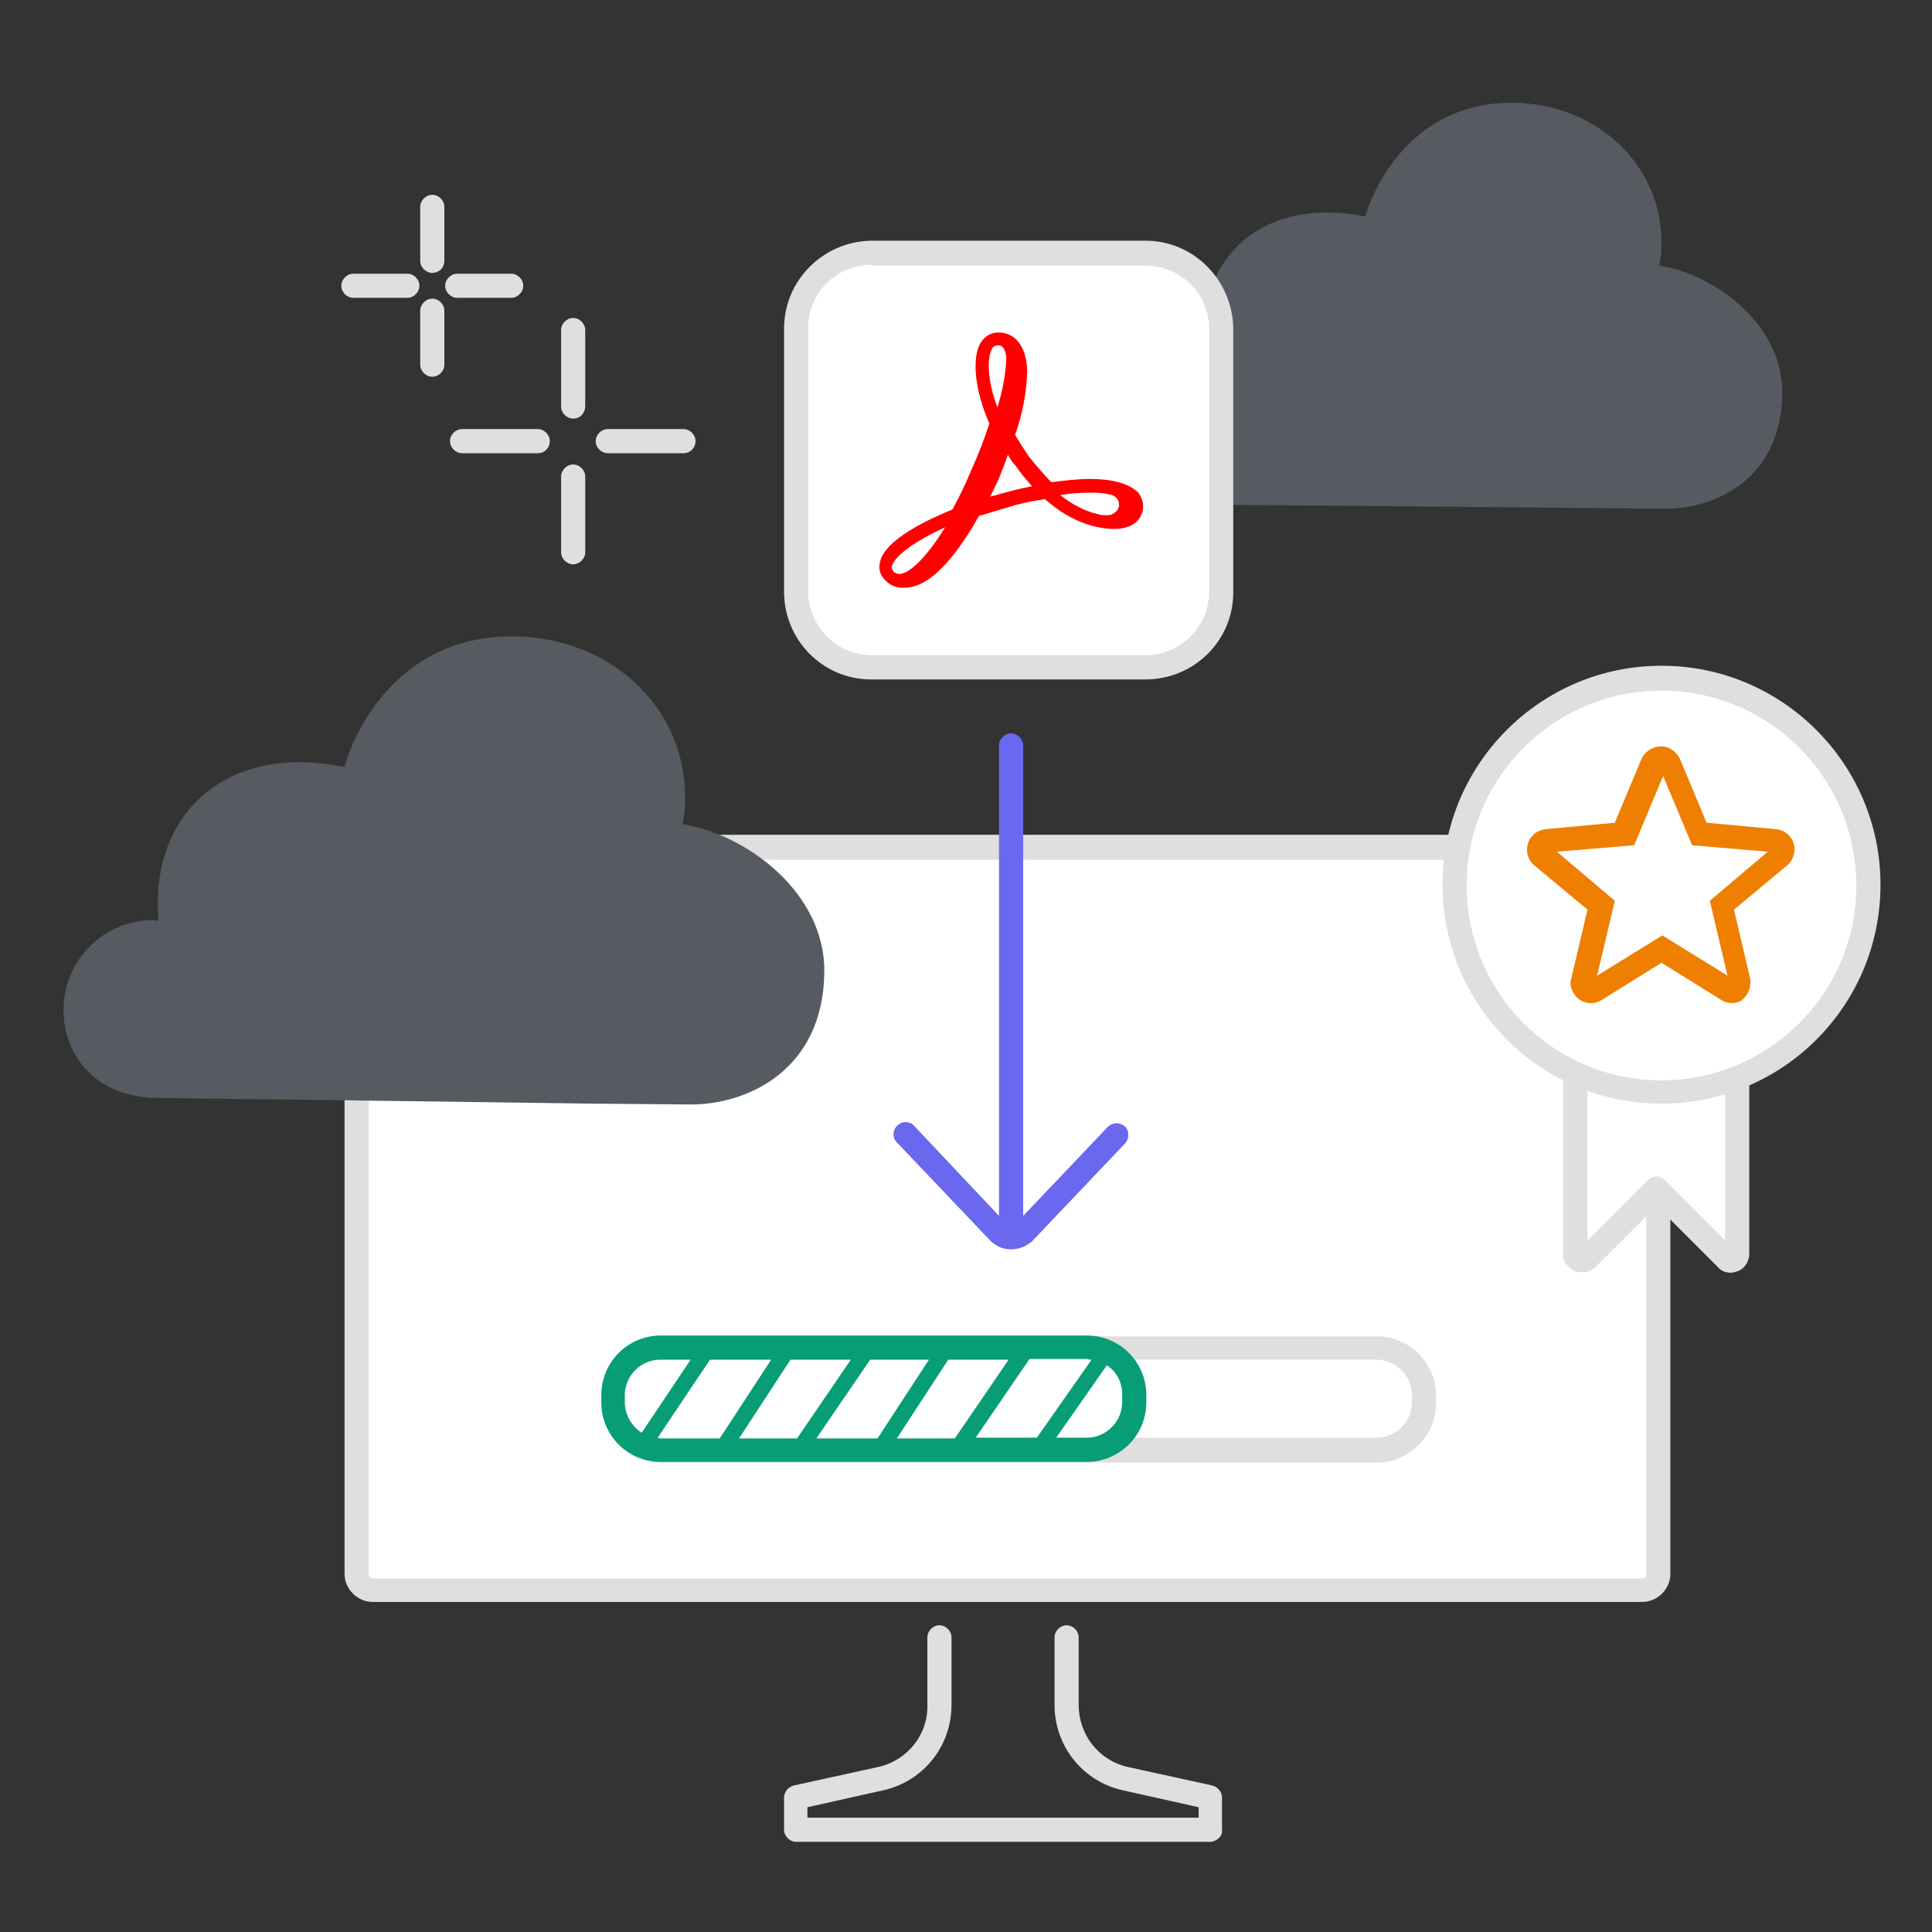 <?xml version="1.0" encoding="utf-8"?>
<!-- Generator: Adobe Illustrator 24.3.0, SVG Export Plug-In . SVG Version: 6.00 Build 0)  -->
<svg version="1.1" id="Layer_1" xmlns="http://www.w3.org/2000/svg" xmlns:xlink="http://www.w3.org/1999/xlink" x="0px" y="0px"
	 viewBox="0 0 240 240" style="enable-background:new 0 0 240 240;" xml:space="preserve">
<rect x="0" y="0" width="240" height="240" fill="#333333" stroke="none"/>
<style type="text/css">
	.st0{fill:#FFFFFF;}
	.st1{fill:#DFDFDF;}
	.st2{fill:#565B61;}
	.st3{fill:#FF0000;}
	.st4{fill:#6A68EF;}
	.st5{fill:#EF7F00;}
	.st6{fill:#079D76;}
</style>
<g id="desktop_monitor_lg">
	<path class="st0" d="M46.3,105.3H204c1.1,0,2,0.9,2,2v88.3c0,1.1-0.9,2-2,2H46.3c-1.1,0-2-0.9-2-2v-88.3
		C44.3,106.2,45.2,105.3,46.3,105.3z"/>
	<path class="st1" d="M204,199H46.3c-1.9,0-3.5-1.6-3.5-3.5v-88.3c0-1.9,1.6-3.5,3.5-3.5c0,0,0,0,0,0H204c1.9,0,3.5,1.6,3.5,3.5
		v88.3C207.5,197.4,205.9,199,204,199L204,199z M46.3,106.8c-0.3,0-0.5,0.2-0.5,0.5v88.3c0,0.3,0.2,0.5,0.5,0.5H204
		c0.3,0,0.5-0.2,0.5-0.5v-88.3c0-0.3-0.2-0.5-0.5-0.5H46.3z"/>
	<path class="st1" d="M150.4,228.8H98.9c-0.8,0-1.5-0.7-1.5-1.5v-4c0-0.7,0.5-1.3,1.2-1.5l10.5-2.3c3.6-0.8,6.2-4,6.1-7.7v-8.4
		c0-0.8,0.7-1.5,1.5-1.5s1.5,0.7,1.5,1.5v8.4c0,5.1-3.5,9.5-8.5,10.6l-9.4,2.1v1.3h48.6v-1.3l-9.4-2.1c-5-1.1-8.5-5.5-8.5-10.6v-8.4
		c0-0.8,0.7-1.5,1.5-1.5s1.5,0.7,1.5,1.5v8.4c0,3.7,2.5,6.9,6.1,7.7l10.5,2.3c0.7,0.2,1.2,0.8,1.2,1.5v4
		C151.9,228.1,151.2,228.7,150.4,228.8z"/>
</g>
<path class="st0" d="M82.1,167.4h88.9c3.3,0,5.9,2.7,5.9,5.9v0.9c0,3.3-2.7,5.9-5.9,5.9H82.1c-3.3,0-5.9-2.7-5.9-5.9v-0.9
	C76.1,170,78.8,167.4,82.1,167.4z"/>
<path class="st1" d="M171,181.7H82.1c-4.1,0-7.4-3.3-7.4-7.4v-0.9c0-4.1,3.3-7.4,7.4-7.4H171c4.1,0,7.4,3.3,7.4,7.4v0.9
	C178.4,178.3,175.1,181.7,171,181.7z M82.1,168.9c-2.4,0-4.4,2-4.4,4.4v0.9c0,2.4,2,4.4,4.4,4.4H171c2.4,0,4.4-2,4.4-4.4v-0.9
	c0-2.4-2-4.4-4.4-4.4H82.1z"/>
<g id="cloud">
	<path class="st2" d="M196.6,63.1l10.3,0.1c6.1,0,14.4-3.6,14.5-14.4c0.1-8.5-8.5-14.8-15.3-15.8c0.2-0.9,0.3-1.7,0.3-2.6
		c0.1-9.6-7.5-17-17.4-17.6c-13-0.7-18.2,9.9-19.4,14.1c-12.7-2.6-21.1,5.1-20,16.7c-0.2,0-0.4,0-0.6-0.1c-5.3,0-9.6,4.4-9.6,9.7
		c0,4,2.6,9.5,10.3,9.5l14.5,0.1L196.6,63.1z"/>
</g>
<path class="st0" d="M108.2,31.4h34.1c5.2,0,9.4,4.2,9.4,9.3c0,0,0,0,0,0v32.8c0,5.2-4.2,9.4-9.4,9.4l0,0h-34.1
	c-5.2,0-9.3-4.2-9.4-9.3c0,0,0,0,0,0V40.8C98.8,35.6,103,31.4,108.2,31.4C108.2,31.4,108.2,31.4,108.2,31.4z"/>
<path class="st1" d="M142.3,84.4h-34.1c-6,0-10.8-4.9-10.8-10.9V40.8c0-6,4.9-10.8,10.8-10.9h34.1c6,0,10.8,4.9,10.9,10.9v32.8
	C153.2,79.6,148.3,84.4,142.3,84.4z M108.2,32.9c-4.3,0-7.8,3.5-7.8,7.8v32.8c0,4.3,3.5,7.8,7.8,7.9h34.1c4.3,0,7.9-3.5,7.9-7.9
	V40.8c0-4.3-3.5-7.8-7.9-7.8H108.2z"/>
<path class="st3" d="M141.4,61.2c-1.1-1.1-3.1-1.7-6-1.7c-1.6,0-3.2,0.2-4.8,0.4c-1-1-1.9-2.1-2.8-3.2c-0.6-0.9-1.2-1.8-1.7-2.7
	c0.9-2.5,1.4-5.1,1.5-7.8c0-2.4-1-4.9-3.6-4.9c-0.9,0-1.7,0.5-2.2,1.3c-1.1,1.9-0.7,6,1.1,10c-0.6,1.9-1.3,3.7-2.2,5.7
	c-0.7,1.7-1.5,3.4-2.4,5c-2.7,1.1-8.5,3.7-9,6.6c-0.2,0.9,0.1,1.7,0.8,2.3c0.6,0.6,1.5,0.9,2.3,0.8c3.5,0,6.9-4.8,9.2-8.9
	c1.3-0.4,2.7-0.8,4-1.2s2.9-0.7,4.2-0.9c3.6,3.2,6.9,3.7,8.6,3.7c2.2,0,3.1-1,3.4-1.8C142.2,63,142,62,141.4,61.2z M139,62.9
	c-0.2,0.8-1,1.2-1.7,1.1c-0.3,0-0.5,0-0.8-0.1c-1.8-0.4-3.4-1.3-4.8-2.4c1.2-0.2,2.4-0.3,3.6-0.3c0.8,0,1.6,0,2.4,0.2
	C138.4,61.5,139.1,61.9,139,62.9z M123.2,43.4c0.1-0.3,0.4-0.5,0.8-0.5c0.8,0,1,1,1,1.8c-0.1,2-0.5,4-1.1,5.9
	C122.5,46.9,122.7,44.3,123.2,43.4z M125.2,61.1c-0.7,0.2-1.5,0.4-2.2,0.6c0.4-0.8,0.8-1.6,1.1-2.3c0.4-1,0.8-2,1.1-2.9
	c0.3,0.5,0.6,1,1,1.4c0.6,0.9,1.3,1.7,2,2.5C128.2,60.4,126.2,60.8,125.2,61.1L125.2,61.1z M117.4,65.5c-2.2,3.6-4.4,5.8-5.7,5.8
	c-0.2,0-0.4-0.1-0.6-0.2c-0.2-0.2-0.4-0.5-0.3-0.8C111.2,69,113.7,67.2,117.4,65.5L117.4,65.5z"/>
<path class="st4" d="M125.6,155.2c-1,0-1.9-0.4-2.6-1.1l-11.6-12.2c-0.6-0.6-0.5-1.6,0.1-2.1c0.6-0.6,1.6-0.5,2.1,0.1l11.6,12.3
	c0.2,0.2,0.5,0.2,0.7,0.1c0,0,0,0,0.1-0.1l11.6-12.2c0.6-0.6,1.5-0.6,2.1-0.1s0.6,1.5,0.1,2.1l-11.6,12.2
	C127.5,154.8,126.6,155.2,125.6,155.2z"/>
<path class="st4" d="M125.6,153.8c-0.8,0-1.5-0.7-1.5-1.5V92.6c0-0.8,0.7-1.5,1.5-1.5s1.5,0.7,1.5,1.5v59.7
	C127.1,153.1,126.4,153.8,125.6,153.8z"/>
<path class="st0" d="M215,132.1h-18.5c-0.5,0-0.8,0.4-0.8,0.8v0v22.8c0,0.1,0,0.2,0.1,0.3c0,0,0,0,0,0.1c0,0.1,0.1,0.1,0.1,0.2l0,0
	l0,0c0.1,0.1,0.2,0.1,0.2,0.2l0,0c0.2,0.1,0.4,0.1,0.6,0c0.1,0,0.2-0.1,0.3-0.2l8.7-8.7l8.7,8.7c0.2,0.2,0.4,0.2,0.6,0.2
	c0.1,0,0.2,0,0.3-0.1c0.3-0.1,0.5-0.4,0.5-0.8V133C215.8,132.6,215.4,132.2,215,132.1z"/>
<path class="st1" d="M215,158.1c-0.6,0-1.2-0.2-1.6-0.7l-7.6-7.6l-7.6,7.6c-0.2,0.2-0.5,0.4-0.8,0.5c-0.5,0.2-1.1,0.2-1.7,0h-0.1
	c-0.2-0.1-0.4-0.2-0.6-0.4l-0.1-0.1l0,0l0,0l-0.1-0.1l0,0l-0.1-0.1c-0.1-0.1-0.2-0.3-0.3-0.4l-0.1-0.2c-0.1-0.2-0.1-0.5-0.1-0.8V133
	c0-1.3,1-2.3,2.3-2.3h0H215c1.3,0,2.3,1,2.3,2.3v0v22.8c0,0.9-0.6,1.8-1.4,2.1C215.6,158,215.3,158.1,215,158.1z M197.2,133.6v20.5
	l7.5-7.5c0.6-0.6,1.5-0.6,2.1,0l7.5,7.5v-20.5H197.2z M215,133.6L215,133.6z"/>
<circle class="st0" cx="206.4" cy="110" r="25.7"/>
<path class="st1" d="M206.4,137.1c-15,0-27.2-12.2-27.2-27.2s12.2-27.2,27.2-27.2c15,0,27.2,12.2,27.2,27.2c0,0,0,0,0,0
	C233.6,125,221.4,137.1,206.4,137.1z M206.4,85.8c-13.4,0-24.2,10.8-24.2,24.2c0,13.4,10.8,24.2,24.2,24.2
	c13.3,0,24.2-10.8,24.2-24.1C230.6,96.6,219.8,85.8,206.4,85.8z"/>
<g id="star_favorit_sm">
	<path id="star_favorit_sm-2" class="st0" d="M207.5,94.8l3.7,8.7l9.5,0.9c0.6,0.1,1,0.6,1,1.2c0,0.3-0.2,0.5-0.4,0.7l-7.3,6.1
		l2.2,9.4c0.1,0.6-0.2,1.2-0.8,1.3c-0.3,0.1-0.6,0-0.8-0.1l-8.2-5.1l-8.1,5.1c-0.5,0.3-1.2,0.2-1.5-0.3c-0.2-0.2-0.2-0.5-0.1-0.8
		l2.2-9.4l-7.2-6.1c-0.5-0.4-0.5-1.1-0.1-1.5c0.2-0.2,0.5-0.4,0.7-0.4l9.5-0.9l3.7-8.7c0.2-0.6,0.8-0.8,1.4-0.6
		C207.1,94.2,207.4,94.5,207.5,94.8z"/>
	<path class="st5" d="M215.2,124.6c-0.5,0-1-0.1-1.4-0.4l-7.4-4.6l-7.4,4.6c-1.2,0.8-2.8,0.4-3.5-0.8c-0.4-0.6-0.5-1.3-0.3-1.9
		l2-8.5l-6.6-5.5c-1.1-0.9-1.2-2.6-0.3-3.6c0.4-0.5,1-0.8,1.7-0.9l8.6-0.8l3.3-7.9c0.6-1.3,2.1-1.9,3.4-1.4c0.6,0.3,1.1,0.8,1.4,1.4
		l3.3,7.9l8.6,0.8c1.4,0.1,2.5,1.4,2.3,2.8c-0.1,0.7-0.4,1.3-0.9,1.7l-6.6,5.5l2,8.5c0.2,1-0.2,2.1-1,2.7
		C216.3,124.4,215.7,124.6,215.2,124.6z M193.4,105.8l7.2,6.1l-2.2,9.3l8.1-5l8.1,5l-2.2-9.3l7.2-6.1l-9.4-0.8l-3.6-8.6l-3.6,8.6
		L193.4,105.8z"/>
</g>
<g id="crosshair_sm">
	<g id="crosshair_sm-2">
		<path class="st1" d="M53.7,46.8c-0.8,0-1.5-0.7-1.5-1.5v-6.7c0-0.8,0.7-1.5,1.5-1.5s1.5,0.7,1.5,1.5v6.7
			C55.2,46.1,54.5,46.8,53.7,46.8z"/>
		<path class="st1" d="M53.7,33.9c-0.8,0-1.5-0.7-1.5-1.5v-6.7c0-0.8,0.7-1.5,1.5-1.5s1.5,0.7,1.5,1.5v6.7
			C55.2,33.3,54.5,33.9,53.7,33.9z"/>
		<path class="st1" d="M50.6,37h-6.7c-0.8,0-1.5-0.7-1.5-1.5s0.7-1.5,1.5-1.5h6.7c0.8,0,1.5,0.7,1.5,1.5S51.4,37,50.6,37z"/>
		<path class="st1" d="M63.5,37h-6.7c-0.8,0-1.5-0.7-1.5-1.5s0.7-1.5,1.5-1.5h6.7c0.8,0,1.5,0.7,1.5,1.5S64.3,37,63.5,37z"/>
	</g>
</g>
<g id="crosshair_sm-3">
	<g id="crosshair_sm-4">
		<path class="st1" d="M71.2,70.1c-0.8,0-1.5-0.7-1.5-1.5v-9.4c0-0.8,0.7-1.5,1.5-1.5s1.5,0.7,1.5,1.5v9.4
			C72.7,69.4,72,70.1,71.2,70.1z"/>
		<path class="st1" d="M71.2,52c-0.8,0-1.5-0.7-1.5-1.5V41c0-0.8,0.7-1.5,1.5-1.5s1.5,0.7,1.5,1.5v9.4C72.7,51.3,72.1,52,71.2,52
			C71.2,52,71.2,52,71.2,52z"/>
		<path class="st1" d="M66.8,56.3h-9.4c-0.8,0-1.5-0.7-1.5-1.5s0.7-1.5,1.5-1.5h9.4c0.8,0,1.5,0.7,1.5,1.5S67.7,56.3,66.8,56.3z"/>
		<path class="st1" d="M84.9,56.3h-9.4c-0.8,0-1.5-0.7-1.5-1.5s0.7-1.5,1.5-1.5h9.4c0.8,0,1.5,0.7,1.5,1.5S85.8,56.3,84.9,56.3z"/>
	</g>
</g>
<path class="st6" d="M135,165.9H82.1c-4.1,0-7.4,3.3-7.4,7.4v0.9c0,4.1,3.3,7.4,7.4,7.4H135c4.1,0,7.4-3.3,7.4-7.4v-0.9
	C142.4,169.2,139.1,165.9,135,165.9z M135.6,168.9l-6.8,9.7h-7.6l6.7-9.8h7.2C135.2,168.9,135.4,168.9,135.6,168.9z M111.4,178.7
	l6.4-9.8h7.5l-6.7,9.8H111.4z M101.4,178.7l6.7-9.8h7.3l-6.4,9.8H101.4z M91.8,178.7l6.4-9.8h7.5l-6.7,9.8H91.8z M77.6,174.2v-0.9
	c0-2.4,2-4.4,4.4-4.4h3.8l-6.1,9.1C78.5,177.2,77.6,175.8,77.6,174.2z M81.7,178.6l6.5-9.7h7.6l-6.4,9.8h-7.3
	C81.9,178.7,81.8,178.6,81.7,178.6z M139.4,174.2c0,2.4-2,4.4-4.4,4.4h-3.8l6.3-9c1.2,0.8,1.9,2.1,1.9,3.6V174.2z"/>
<g id="cloud-2">
	<path class="st2" d="M73.8,137.1l11.8,0.1c7,0.1,16.7-4.1,16.8-16.5c0.1-9.8-9.7-17.1-17.6-18.3c0.2-1,0.3-2,0.3-3
		c0.2-11-8.5-19.6-20-20.3c-15-0.9-21,11.3-22.3,16.2c-14.6-3.1-24.3,5.8-23.1,19.1c-0.2,0-0.5-0.1-0.7-0.1c-6.1,0-11.1,5-11.1,11.1
		c-0.1,4.5,2.9,10.9,11.8,11l16.7,0.2L73.8,137.1z"/>
</g>
</svg>
